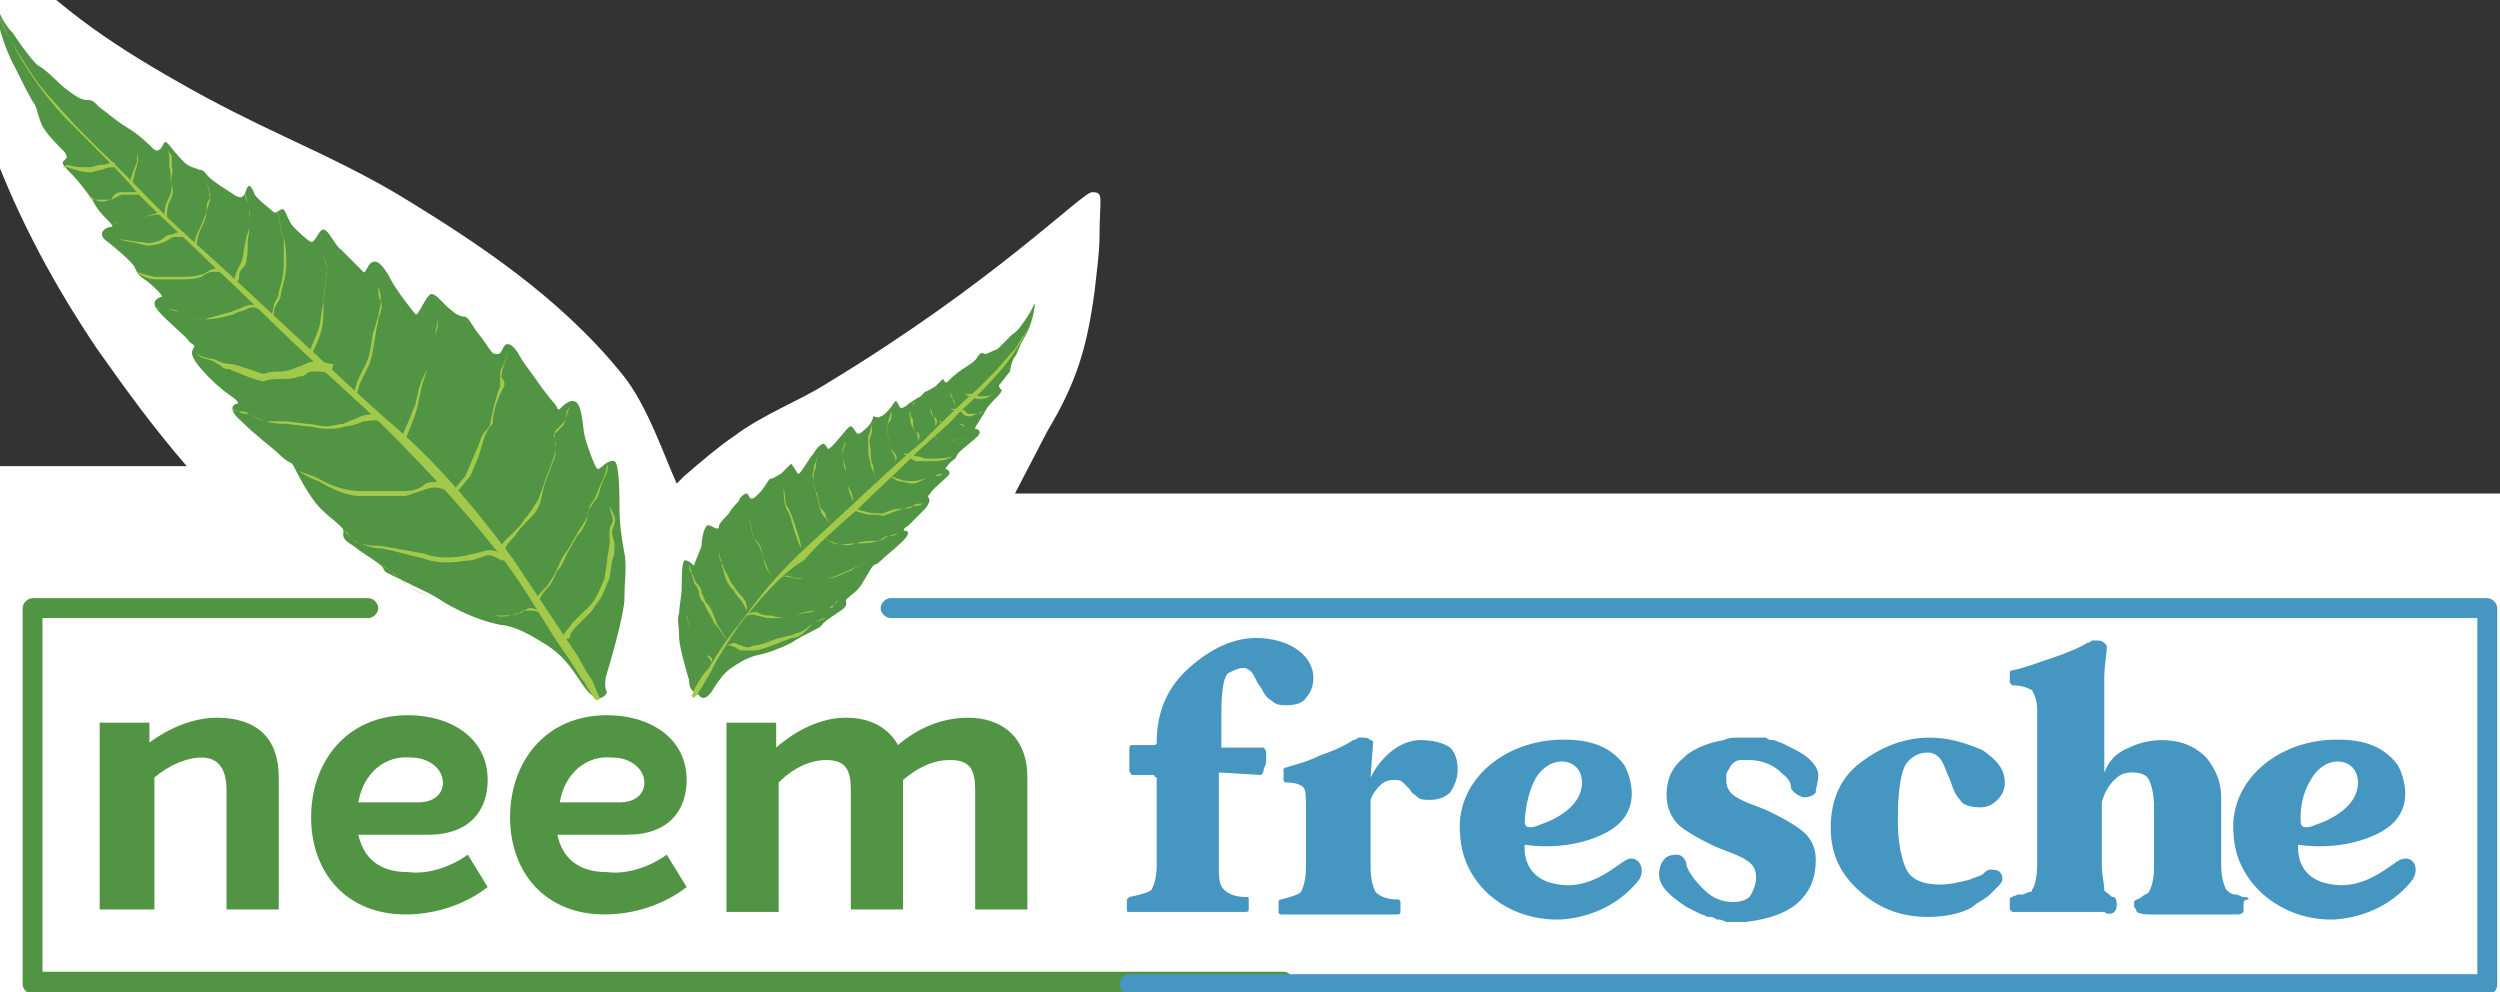 <svg width="126" height="50" viewBox="0 0 126 50" fill="none" xmlns="http://www.w3.org/2000/svg">
<rect x="0" y="0" width="126" height="50" fill="#333333" stroke="none"/>
<g clip-path="url(#clip0)">
<path d="M-4 55V23.494H9.412C7.783 21.611 6.404 19.728 4.9 17.594C-4 4.414 -2.37 -5 -2.37 -5L-0.616 -3.243C2.769 0.272 5.276 2.029 9.036 4.163C10.791 5.167 12.546 6.046 14.426 6.925C16.557 7.929 18.688 8.933 20.694 10.188C23.953 12.197 28.215 14.958 31.348 18.849C32.602 20.356 33.479 22.992 34.106 24.372L34.231 24.247C34.356 24.121 34.356 24.121 34.482 23.996C35.359 23.243 36.237 22.489 36.989 21.987C38.493 20.858 40.248 20.23 41.627 19.352C50.15 14.205 54.538 9.686 55.039 9.686C55.666 9.686 55.415 9.937 55.415 11.946C55.415 12.699 55.29 13.577 55.164 14.707C54.788 17.469 54.287 19.226 52.783 21.736C52.657 21.987 51.279 24.623 51.153 24.875H131.125V54.874H-4V55Z" fill="white"/>
<path d="M14.05 39.184V45.837H11.417V39.812C11.417 38.807 11.041 38.18 10.164 38.18C9.412 38.18 8.534 38.556 7.782 39.184V45.837H5.024V36.423H7.531V37.427C8.534 36.674 9.788 36.172 10.916 36.172C12.921 36.172 14.05 37.176 14.05 39.184Z" fill="#519544"/>
<path d="M23.577 43.075L24.579 44.707C23.451 45.586 21.947 46.088 20.443 46.088C17.435 46.088 15.68 43.954 15.68 41.193C15.68 38.431 17.435 36.046 20.568 36.046C22.699 36.046 24.579 37.176 24.579 39.31C24.579 40.816 23.702 42.071 21.571 42.071H18.061C18.312 43.201 19.064 43.954 20.568 43.954C21.571 44.08 22.699 43.703 23.577 43.075ZM18.061 40.439H21.07C21.822 40.439 22.323 40.063 22.323 39.435C22.323 38.807 21.696 38.18 20.694 38.18C19.44 38.054 18.312 38.933 18.061 40.439Z" fill="#519544"/>
<path d="M33.604 43.075L34.607 44.707C33.479 45.586 31.974 46.088 30.47 46.088C27.462 46.088 25.707 43.954 25.707 41.193C25.707 38.431 27.462 36.046 30.596 36.046C32.727 36.046 34.607 37.176 34.607 39.31C34.607 40.816 33.729 42.071 31.598 42.071H28.089C28.339 43.201 29.091 43.954 30.596 43.954C31.598 44.08 32.727 43.703 33.604 43.075ZM28.214 40.439H31.222C31.974 40.439 32.476 40.063 32.476 39.435C32.476 38.807 31.849 38.18 30.846 38.18C29.593 38.054 28.465 38.933 28.214 40.439Z" fill="#519544"/>
<path d="M51.78 39.184V45.837H49.148V39.812C49.148 38.807 48.897 38.305 47.895 38.305C47.017 38.305 46.265 38.682 45.513 39.31V45.837H42.881V39.812C42.881 38.807 42.63 38.305 41.627 38.305C40.875 38.305 39.998 38.682 39.246 39.435V45.962H36.613V36.423H39.12V37.678C40.123 36.799 41.377 36.172 42.63 36.172C43.883 36.172 44.761 36.674 45.262 37.552C46.265 36.674 47.519 36.172 48.772 36.172C50.527 36.172 51.78 37.176 51.78 39.184Z" fill="#519544"/>
<path d="M65.443 32.782C64.942 32.406 64.189 32.155 63.312 32.155C62.184 32.155 61.056 32.657 59.928 33.661C58.8 34.665 58.298 35.92 58.298 37.427C58.298 37.427 58.298 37.552 58.173 37.552H57.045C56.919 37.552 56.919 37.678 56.919 37.803C56.919 37.929 56.919 38.054 56.919 38.305V38.431C56.919 38.431 56.919 38.556 56.919 38.682C56.919 38.682 56.919 38.682 56.919 38.807C56.919 38.933 57.045 39.059 57.045 39.059H58.173C58.173 39.184 58.298 39.184 58.298 39.184V43.577C58.298 44.205 58.173 44.582 58.047 44.833C57.922 44.958 57.546 45.084 56.919 45.209L56.794 45.335C56.794 45.46 56.794 45.46 56.794 45.586C56.794 45.711 56.794 45.711 56.794 45.837C56.794 45.962 56.794 45.962 56.919 45.962C57.295 45.962 57.797 45.962 58.298 45.962C58.8 45.962 59.301 45.962 59.802 45.962C60.304 45.962 60.805 45.962 61.306 45.962C61.933 45.962 62.435 45.962 62.811 45.962C62.811 45.962 62.936 45.962 62.936 45.837C62.936 45.711 62.936 45.711 62.936 45.586C62.936 45.586 62.936 45.46 62.936 45.335C62.936 45.209 62.936 45.209 62.811 45.209C62.309 45.209 61.933 45.084 61.682 44.833C61.432 44.582 61.432 44.205 61.432 43.577V38.933L63.563 39.059C63.563 39.059 63.688 38.933 63.688 38.807C63.688 38.682 63.813 38.556 63.813 38.431C63.813 38.305 63.813 38.18 63.813 37.929C63.813 37.803 63.688 37.678 63.688 37.678H61.557V35.92C61.557 34.791 61.682 34.038 61.933 33.912C62.184 33.787 62.435 33.661 62.685 33.661C62.811 33.661 63.061 33.787 63.187 34.038C63.312 34.289 63.437 34.54 63.563 34.665C63.688 34.916 63.813 35.167 64.064 35.293C64.315 35.544 64.566 35.544 64.816 35.544C65.318 35.544 65.694 35.418 65.819 35.167C66.07 34.916 66.195 34.54 66.195 34.163C66.195 33.661 65.944 33.159 65.443 32.782Z" fill="#4596C1"/>
<path d="M73.466 38.808C73.466 39.184 73.34 39.561 73.089 39.937C72.839 40.188 72.463 40.314 72.087 40.314C71.836 40.314 71.585 40.314 71.46 40.188C71.335 40.063 71.084 39.937 71.084 39.812C70.959 39.686 70.833 39.561 70.708 39.435C70.582 39.31 70.457 39.31 70.206 39.31C69.956 39.31 69.705 39.435 69.58 39.561C69.454 39.686 69.204 39.937 69.078 40.314V43.703C69.078 44.331 69.204 44.707 69.329 44.958C69.58 45.209 69.956 45.335 70.457 45.335C70.457 45.335 70.582 45.335 70.582 45.46C70.582 45.586 70.582 45.586 70.582 45.711C70.582 45.711 70.582 45.837 70.582 45.962C70.582 46.088 70.457 46.088 70.457 46.088C70.081 46.088 69.58 46.088 68.953 46.088C68.326 46.088 67.825 46.088 67.449 46.088C67.073 46.088 66.571 46.088 65.945 46.088C65.443 46.088 64.942 46.088 64.566 46.088C64.566 46.088 64.44 46.088 64.44 45.962C64.44 45.837 64.44 45.711 64.44 45.711C64.44 45.586 64.44 45.586 64.44 45.46C64.44 45.335 64.566 45.335 64.566 45.335C65.067 45.209 65.443 45.084 65.569 44.958C65.694 44.707 65.819 44.331 65.819 43.703V40.69C65.819 40.188 65.819 39.812 65.694 39.686C65.569 39.561 65.318 39.435 64.817 39.435C64.817 39.435 64.691 39.435 64.691 39.31C64.691 39.184 64.691 39.184 64.691 39.059C64.691 38.933 64.691 38.933 64.691 38.808C64.691 38.682 64.817 38.682 64.817 38.682C65.192 38.556 65.819 38.431 66.571 38.054C67.323 37.803 67.825 37.552 68.201 37.301C68.201 37.301 68.326 37.301 68.452 37.176C68.577 37.176 68.577 37.176 68.702 37.176C68.828 37.176 68.953 37.176 69.078 37.301C69.204 37.301 69.204 37.427 69.204 37.427L69.078 39.184C69.329 38.682 69.705 38.18 70.206 37.803C70.708 37.427 71.209 37.301 71.585 37.301C72.212 37.301 72.713 37.427 73.089 37.678C73.34 37.929 73.466 38.306 73.466 38.808Z" fill="#4596C1"/>
<path d="M101.042 39.435C101.042 39.812 100.917 40.063 100.666 40.314C100.415 40.565 100.165 40.69 99.788 40.69C99.287 40.69 98.911 40.565 98.786 40.314C98.535 40.063 98.41 39.686 98.284 39.31C98.159 39.059 98.034 38.682 97.908 38.431C97.783 38.18 97.532 37.929 97.156 37.929C96.655 37.929 96.279 38.18 96.028 38.556C95.777 39.059 95.652 39.937 95.652 41.318C95.652 42.322 95.777 43.075 96.028 43.703C96.279 44.331 96.906 44.582 97.783 44.582C98.284 44.582 98.786 44.456 99.287 44.331C99.538 44.205 99.663 44.205 99.914 44.08C100.039 43.954 100.165 43.828 100.29 43.828C100.415 43.828 100.666 43.828 100.791 43.954C100.917 44.08 100.917 44.205 100.917 44.331C100.917 44.456 100.791 44.582 100.666 44.707C100.541 44.833 100.415 44.958 100.29 45.084C100.039 45.335 99.663 45.46 99.412 45.711C98.786 46.088 97.908 46.213 97.156 46.213C95.903 46.213 94.775 45.837 93.772 44.958C92.769 44.08 92.268 43.075 92.268 41.695C92.268 40.314 92.769 39.184 93.772 38.431C94.775 37.678 95.903 37.176 97.281 37.176C98.159 37.176 99.036 37.427 99.914 37.803C100.666 38.306 101.042 38.808 101.042 39.435Z" fill="#4596C1"/>
<path d="M113.076 45.586C113.076 45.711 113.076 45.711 113.076 45.837V45.962C112.95 46.088 112.825 46.088 112.825 46.088C112.7 46.088 112.574 46.088 112.449 46.088C112.198 46.088 111.948 46.088 111.697 46.088C111.195 46.088 110.694 46.088 110.318 46.088C109.942 46.088 109.441 46.088 109.065 46.088C108.814 46.088 108.563 46.088 108.312 46.088C108.187 46.088 107.936 46.088 107.686 45.962C107.686 45.837 107.56 45.711 107.56 45.711C107.56 45.711 107.56 45.586 107.56 45.46C107.56 45.335 107.811 45.335 107.936 45.209C108.062 45.084 108.187 45.084 108.312 44.958C108.438 44.707 108.563 44.331 108.563 43.703V40.69C108.563 40.063 108.438 39.561 108.312 39.31C108.187 39.059 107.936 38.933 107.435 38.933C107.059 38.933 106.808 39.059 106.558 39.31C106.307 39.561 106.056 39.937 105.931 40.439V43.578C105.931 44.08 106.056 44.582 106.056 44.833C106.056 44.958 106.182 44.958 106.307 45.084C106.432 45.209 106.432 45.209 106.558 45.209C106.683 45.335 106.683 45.46 106.683 45.586C106.683 45.711 106.683 45.837 106.558 45.962C106.432 46.088 106.182 46.088 106.056 45.962C105.806 45.962 105.555 45.962 105.304 45.962C104.928 45.962 104.427 45.962 104.051 45.962C103.549 45.962 103.173 45.962 102.672 45.962C102.546 45.962 102.546 45.962 102.546 45.962C102.296 45.962 102.17 45.962 101.92 45.962C101.794 45.962 101.669 45.962 101.669 45.962C101.544 45.962 101.544 45.962 101.418 45.962L101.293 45.837C101.293 45.711 101.293 45.711 101.293 45.586C101.293 45.586 101.293 45.46 101.293 45.335C101.293 45.335 101.293 45.209 101.418 45.209C101.544 45.084 101.544 45.209 101.669 45.084C101.794 45.084 101.92 45.084 101.92 45.084C102.045 45.084 102.17 44.958 102.296 44.958C102.296 44.958 102.421 44.958 102.421 44.833C102.546 44.707 102.672 44.205 102.672 43.578V35.795C102.672 35.293 102.546 35.042 102.421 34.791C102.17 34.665 101.92 34.54 101.418 34.54L101.293 34.414C101.293 34.289 101.293 34.289 101.293 34.163C101.293 34.163 101.293 34.038 101.293 33.912C101.293 33.787 101.418 33.787 101.418 33.787C102.045 33.661 102.672 33.41 103.424 33.159C104.176 32.908 104.803 32.657 105.179 32.406C105.179 32.406 105.304 32.406 105.429 32.28C105.555 32.28 105.555 32.28 105.68 32.28C105.806 32.28 105.931 32.28 106.056 32.406L106.182 32.531C106.182 33.033 106.056 33.536 106.056 34.163C106.056 34.791 106.056 35.293 106.056 35.669V38.933C106.307 38.306 106.683 37.929 107.31 37.678C107.811 37.427 108.438 37.301 108.939 37.301C109.817 37.301 110.569 37.552 111.195 38.18C111.697 38.808 111.948 39.435 111.948 40.188V43.578C111.948 44.205 112.073 44.582 112.198 44.833C112.324 44.958 112.449 45.084 112.7 45.084C112.825 45.084 112.95 45.209 113.076 45.209C113.201 45.209 113.326 45.209 113.326 45.335C113.076 45.335 113.076 45.46 113.076 45.586Z" fill="#4596C1"/>
<path d="M120.972 43.326C120.471 43.577 119.217 44.833 117.588 44.582C115.582 44.331 115.833 42.573 115.833 42.573C115.833 42.573 117.838 42.95 119.719 42.071C122.226 40.941 120.847 38.556 120.847 38.556C120.095 37.552 118.967 37.176 117.212 37.301C114.454 37.552 112.323 39.561 112.574 42.071C112.699 44.582 115.081 46.464 117.713 46.339C119.343 46.213 120.721 45.46 121.599 44.331C121.975 43.703 121.599 43.075 120.972 43.326ZM116.46 39.31C117.212 37.929 118.841 38.18 118.841 39.435C118.841 40.816 117.086 41.444 116.71 41.569C116.46 41.695 115.958 41.82 115.958 41.444C115.958 41.444 115.833 40.314 116.46 39.31Z" fill="#4596C1"/>
<path d="M81.989 43.326C81.487 43.577 80.234 44.833 78.604 44.582C76.599 44.331 76.849 42.573 76.849 42.573C76.849 42.573 78.855 42.95 80.735 42.071C83.242 40.941 81.863 38.556 81.863 38.556C81.111 37.552 79.983 37.176 78.228 37.301C75.471 37.552 73.34 39.561 73.59 42.071C73.716 44.582 75.972 46.464 78.73 46.339C80.359 46.213 81.738 45.46 82.615 44.331C82.992 43.703 82.49 43.075 81.989 43.326ZM77.351 39.31C78.103 37.929 79.732 38.18 79.732 39.435C79.732 40.816 77.978 41.444 77.602 41.569C77.351 41.695 76.849 41.82 76.849 41.444C76.849 41.444 76.849 40.314 77.351 39.31Z" fill="#4596C1"/>
<path d="M91.641 39.059C91.641 38.682 91.264 38.18 90.512 37.803C90.512 37.803 90.262 37.678 89.76 37.427C89.635 37.427 89.51 37.301 89.384 37.301C89.259 37.301 89.133 37.301 89.008 37.176C88.883 37.176 88.757 37.176 88.507 37.176C88.256 37.176 88.005 37.176 87.755 37.176C87.755 37.176 87.755 37.176 87.629 37.176C87.379 37.176 87.128 37.176 86.877 37.301C86.125 37.427 85.498 37.678 84.997 38.054L84.872 38.18C84.245 38.682 83.994 39.31 83.994 40.063C83.994 40.69 84.245 41.318 84.746 41.695C85.248 42.071 85.749 42.322 86.251 42.573C86.752 42.824 87.253 42.95 87.755 43.201C88.256 43.452 88.507 43.703 88.507 44.205C88.507 44.582 88.381 44.833 88.256 45.084C88.131 45.335 87.755 45.46 87.379 45.46C86.877 45.46 86.376 45.335 85.874 44.833L85.749 44.707C85.248 44.205 84.997 43.703 84.997 43.578C84.997 43.452 84.872 43.075 84.496 43.075C83.994 43.075 83.869 43.326 83.869 43.326C83.743 43.452 83.618 43.703 83.618 44.08C83.618 44.707 84.245 45.209 84.997 45.711C84.997 45.711 85.248 45.837 85.749 46.088C85.874 46.088 86 46.213 86.125 46.213C86.251 46.213 86.376 46.213 86.501 46.339C86.626 46.339 86.752 46.339 87.003 46.465C87.253 46.465 87.504 46.465 87.755 46.465H87.88H88.005C89.008 46.339 89.886 46.088 90.512 45.586C91.264 44.958 91.515 44.205 91.515 43.326C91.515 42.699 91.264 42.197 90.763 41.82C90.262 41.444 89.76 41.193 89.259 40.941C88.757 40.69 88.256 40.565 87.755 40.314C87.253 40.063 87.003 39.812 87.003 39.31C87.003 39.184 87.003 39.184 87.003 39.059C87.003 38.933 87.128 38.808 87.253 38.556C87.379 38.431 87.504 38.306 87.755 38.306C87.88 38.306 88.005 38.306 88.131 38.306C88.632 38.306 89.133 38.431 89.635 38.808L89.76 38.933C90.262 39.31 90.262 39.561 90.262 39.686C90.262 39.812 90.512 40.063 90.888 40.188C91.39 40.188 91.515 39.937 91.515 39.937C91.515 39.686 91.641 39.435 91.641 39.059Z" fill="#4596C1"/>
<path d="M30.596 33.912C30.596 33.912 31.473 31.025 31.473 30.146C31.473 29.268 31.598 28.515 31.473 27.887C31.348 27.259 31.222 26.381 31.222 25.628C31.222 25 31.222 23.368 30.972 23.243C30.596 23.117 30.22 23.745 30.094 23.619C29.969 23.494 29.593 22.49 29.468 21.988C29.342 21.36 29.342 20.356 28.966 20.23C28.715 20.105 28.339 20.481 28.214 20.607C28.089 20.732 28.089 20.481 27.963 20.356C27.838 20.23 27.337 19.603 27.086 19.226C26.835 18.849 26.334 18.222 26.209 17.971C26.083 17.72 25.832 17.343 25.582 17.343C25.331 17.343 25.331 17.845 25.08 17.845C24.83 17.845 24.83 17.845 24.328 17.092C23.701 16.339 23.701 16.088 23.451 15.962C23.2 15.962 22.949 15.837 22.699 15.586C22.448 15.46 21.947 14.707 21.696 14.833C21.445 14.958 21.069 15.962 20.944 15.837C20.819 15.711 19.941 14.582 19.69 14.079C19.44 13.578 19.064 13.075 18.813 13.201C18.562 13.201 18.437 13.829 18.311 13.703C18.186 13.578 17.434 12.824 17.183 12.573C16.933 12.448 16.557 11.569 16.306 11.569C16.055 11.569 15.93 12.197 15.679 12.197C15.428 12.071 15.053 11.695 14.802 11.444C14.551 11.193 14.426 10.69 14.3 10.565C14.175 10.439 13.924 10.816 13.799 10.69C13.674 10.565 12.796 9.937 12.796 9.686C12.671 9.435 12.546 9.184 12.42 9.561C12.295 9.937 12.169 10.063 11.793 9.812C11.417 9.561 10.791 9.184 10.54 8.933C10.289 8.682 10.289 8.557 10.039 8.557C9.788 8.431 9.537 8.431 9.286 8.18C8.66 7.552 8.409 7.05 8.284 7.176C8.158 7.427 8.033 7.678 7.782 7.552C7.532 7.301 7.03 6.799 6.403 6.423C5.777 6.046 5.401 5.67 5.025 5.418C4.649 5.042 4.649 5.042 4.398 5.042C4.147 5.042 3.896 4.916 3.395 4.54C2.894 4.163 2.392 3.536 1.891 3.285C1.515 2.908 1.139 2.406 0.637 1.653C0.011 1.025 -0.115 0.272 -0.115 0.523C-0.24 0.774 0.136 2.28 0.763 3.41C1.39 4.665 1.515 4.916 1.766 5.293C1.891 5.544 2.016 6.297 2.267 6.548C2.392 6.799 3.019 7.427 3.27 7.678C3.395 7.929 3.395 7.929 3.27 8.054C3.144 8.18 3.019 8.18 3.52 8.682C4.022 9.184 4.273 9.561 4.649 10.063C4.899 10.565 5.15 10.816 5.401 11.067C5.651 11.318 5.777 11.444 5.526 11.444C5.401 11.444 4.899 11.695 5.275 12.071C5.777 12.448 6.654 13.201 6.779 13.452C6.905 13.703 6.905 13.829 7.281 14.079C7.657 14.331 8.284 14.958 8.158 14.958C8.158 14.958 7.532 15.084 7.908 15.586C8.284 16.088 9.412 16.967 9.537 17.218C9.663 17.343 9.788 17.343 9.788 17.469C9.788 17.594 9.412 17.72 10.039 18.473C10.665 19.226 11.292 19.728 11.668 19.979C12.044 20.23 12.044 20.356 11.919 20.356C11.793 20.356 11.417 20.607 12.169 21.234C12.922 21.988 13.799 22.615 14.175 22.992C14.551 23.368 14.676 23.243 14.802 23.494C14.927 23.745 15.428 24.749 15.93 25.377C16.431 26.004 17.309 26.506 17.309 26.757C17.309 27.008 17.183 27.134 17.81 27.511C18.437 28.013 19.189 28.389 19.314 28.64C19.44 28.891 19.314 28.766 20.317 29.268C21.32 29.77 21.696 29.895 22.448 30.398C23.326 30.9 24.454 31.402 25.456 31.527C26.209 31.653 26.961 32.155 27.587 32.531C28.339 33.033 28.715 33.536 29.217 34.289C29.468 34.665 30.094 35.669 30.596 34.916C30.47 34.665 30.47 34.289 30.596 33.912Z" fill="#519544"/>
<path d="M25.958 29.017C26.836 30.272 27.588 31.653 28.465 32.908C28.841 33.41 29.092 33.912 29.468 34.414C29.593 34.665 29.719 34.791 29.844 35.042C29.844 35.042 29.969 35.293 30.095 35.293C30.095 35.293 30.345 35.167 30.22 35.167C30.095 34.916 29.969 34.54 29.844 34.289C29.468 33.787 29.217 33.159 28.841 32.657C27.838 31.151 26.836 29.644 25.833 28.138C23.576 25.125 21.696 22.992 19.44 21.109C17.309 19.226 12.044 14.205 9.914 12.322C7.783 10.439 6.78 9.184 5.025 7.552C4.524 7.05 4.148 6.674 3.772 6.297C2.769 5.167 2.142 4.54 1.641 3.787C1.014 2.782 0.136 1.527 -0.114 0.649C-0.114 0.649 1.014 3.536 3.27 5.921C5.652 8.305 6.279 8.933 6.78 9.561C7.281 10.188 9.412 12.071 10.666 13.326C12.044 14.582 14.426 16.967 15.805 18.222C17.184 19.477 19.44 21.485 20.568 22.741C21.947 24.121 24.579 27.008 25.958 29.017Z" fill="#A3C94B"/>
<path d="M20.192 22.113C20.443 21.611 20.694 20.983 20.945 20.356C21.07 19.728 21.195 19.101 21.571 18.598C21.697 18.347 21.822 17.971 21.822 17.72L21.947 16.841C21.947 16.59 22.073 16.213 22.073 15.962C21.947 15.711 21.947 15.335 21.822 15.084C21.947 15.335 21.947 15.711 22.073 15.962C22.073 16.213 22.073 16.59 21.947 16.841L21.822 17.72C21.822 17.971 21.697 18.347 21.571 18.598C21.32 19.101 21.195 19.728 21.07 20.356C20.945 20.983 20.694 21.485 20.443 22.113H20.192Z" fill="#A3C94B"/>
<path d="M22.824 24.749L23.451 23.996C23.576 23.745 23.702 23.368 23.827 23.117L24.203 22.238C24.203 22.113 24.328 21.862 24.454 21.736C24.579 21.611 24.704 21.485 24.704 21.36C24.83 20.732 24.955 20.105 25.206 19.477C25.206 19.351 25.206 19.1 25.206 18.975C25.206 18.849 25.206 18.598 25.331 18.473C25.456 18.222 25.582 17.845 25.582 17.594C25.582 17.971 25.456 18.222 25.331 18.598C25.331 18.724 25.206 18.975 25.331 19.1C25.456 19.226 25.456 19.477 25.331 19.602C25.081 20.105 24.83 20.732 24.83 21.36C24.328 21.862 24.328 22.489 24.078 23.117C23.952 23.368 23.827 23.745 23.702 23.996L23.075 24.749H22.824Z" fill="#A3C94B"/>
<path d="M25.206 27.762C25.206 27.385 25.582 27.134 25.833 26.883C26.084 26.632 26.334 26.381 26.459 26.13C26.71 25.879 26.836 25.628 27.086 25.251C27.212 25 27.337 24.623 27.462 24.247C27.588 23.87 27.713 23.619 27.838 23.243C27.964 22.866 28.089 22.615 27.964 22.238C27.964 22.113 27.964 22.113 27.964 21.988V21.862V21.736C28.089 21.611 28.214 21.485 28.34 21.36C28.59 21.109 28.59 20.732 28.716 20.481C28.465 20.732 28.59 21.234 28.34 21.485C28.214 21.611 28.089 21.736 27.964 21.862C27.838 21.988 27.964 21.988 27.964 22.113C27.964 22.238 27.964 22.238 27.964 22.364C28.089 22.741 27.964 23.117 27.838 23.368C27.713 23.745 27.588 23.996 27.462 24.372C27.337 24.749 27.337 25 27.212 25.377C27.086 25.753 26.836 26.004 26.585 26.255C26.334 26.506 26.084 26.757 25.958 27.008C25.707 27.259 25.457 27.511 25.457 27.762H25.206Z" fill="#A3C94B"/>
<path d="M26.961 30.272C27.086 30.021 27.337 29.77 27.588 29.519C27.713 29.268 27.964 29.017 28.089 28.64C28.214 28.389 28.34 28.012 28.59 27.762L29.092 26.883C29.217 26.632 29.468 26.381 29.593 26.004C29.593 25.879 29.719 25.628 29.719 25.502L29.969 25.125C30.095 24.874 30.22 24.498 30.345 24.247C30.471 23.996 30.596 23.619 30.596 23.368C30.721 23.745 30.471 23.996 30.345 24.372C30.22 24.623 30.22 25 29.969 25.251L29.719 25.628C29.593 25.753 29.593 25.879 29.593 26.13C29.468 26.506 29.343 26.757 29.092 27.008L28.59 27.887C28.465 28.138 28.34 28.515 28.089 28.766C27.964 29.017 27.838 29.393 27.588 29.644C27.337 29.895 27.212 30.146 27.086 30.398L26.961 30.272Z" fill="#A3C94B"/>
<path d="M28.34 32.28C28.34 31.904 28.716 31.653 28.841 31.402L29.468 30.774C29.969 30.398 30.22 29.77 30.471 29.142L30.596 28.264C30.596 28.013 30.721 27.636 30.721 27.385V26.883C30.721 26.757 30.721 26.506 30.847 26.381C30.972 26.13 30.721 25.753 30.721 25.502V25.251V25.502C30.847 25.753 31.098 26.13 30.972 26.381C30.972 26.506 30.847 26.632 30.847 26.883L30.972 27.385C30.972 27.762 30.972 28.013 30.847 28.264L30.721 29.142C30.596 29.393 30.471 29.77 30.345 30.021C30.22 30.272 29.969 30.523 29.844 30.774L29.217 31.402C28.967 31.653 28.716 31.904 28.716 32.155L28.34 32.28Z" fill="#A3C94B"/>
<path d="M17.811 19.854C17.936 19.602 17.936 19.351 18.061 19.1C18.187 18.849 18.312 18.598 18.437 18.347C18.688 17.845 18.688 17.343 18.813 16.715C18.939 16.464 18.939 16.213 19.064 15.962C19.064 15.711 19.189 15.46 19.189 15.209C19.064 14.958 19.064 14.707 19.064 14.456L18.813 13.703L19.064 14.456C19.189 14.707 19.189 14.958 19.189 15.209C19.315 15.46 19.189 15.711 19.064 16.088C19.064 16.339 18.939 16.59 18.939 16.841C18.813 17.343 18.813 17.971 18.563 18.473C18.437 18.724 18.312 18.975 18.187 19.226C18.061 19.477 18.061 19.728 17.936 19.979L17.811 19.854Z" fill="#A3C94B"/>
<path d="M15.555 17.845C15.68 17.469 15.931 16.966 16.056 16.59C16.181 16.213 16.181 15.711 16.307 15.209C16.307 14.707 16.432 14.331 16.432 13.828C16.558 13.326 16.307 12.95 16.181 12.573V11.82V12.573C16.307 12.95 16.558 13.452 16.432 13.954C16.432 14.456 16.307 14.833 16.307 15.335C16.307 15.837 16.307 16.213 16.181 16.715C16.056 17.218 15.805 17.594 15.68 17.971L15.555 17.845Z" fill="#A3C94B"/>
<path d="M13.674 16.088C13.674 15.837 13.799 15.586 13.799 15.335C13.925 15.084 14.05 14.958 14.05 14.707C14.175 14.331 14.301 13.828 14.301 13.326C14.301 12.824 14.301 12.448 14.301 11.946C14.05 11.569 14.175 11.067 13.925 10.565C14.175 10.941 14.05 11.444 14.301 11.946C14.426 12.448 14.426 12.824 14.426 13.326C14.426 13.828 14.301 14.205 14.175 14.707C14.175 14.958 14.05 15.209 13.925 15.335C13.799 15.586 13.799 15.711 13.799 15.962H13.674V16.088Z" fill="#A3C94B"/>
<path d="M11.794 14.331C11.794 13.829 12.045 13.452 12.17 13.201C12.295 12.824 12.295 12.448 12.421 11.946C12.546 11.569 12.671 11.193 12.546 10.69C12.546 10.439 12.546 10.314 12.421 10.063C12.295 9.812 12.421 9.686 12.421 9.435C12.295 9.812 12.546 10.188 12.546 10.565C12.671 10.941 12.546 11.444 12.546 11.82C12.421 12.197 12.546 12.573 12.421 13.075C12.421 13.326 12.295 13.452 12.17 13.577C12.045 13.703 12.045 13.954 12.045 14.079L11.794 14.331Z" fill="#A3C94B"/>
<path d="M9.788 12.448C9.788 12.071 9.913 11.82 10.039 11.569C10.164 11.318 10.29 10.941 10.415 10.69C10.415 10.565 10.54 10.314 10.54 10.188C10.665 10.063 10.54 9.937 10.54 9.686L10.415 9.184C10.415 9.059 10.29 8.808 10.415 8.682C10.29 8.808 10.415 8.933 10.415 9.184L10.54 9.561C10.54 9.686 10.665 9.937 10.54 10.063C10.415 10.188 10.415 10.314 10.415 10.565C10.415 10.941 10.29 11.193 10.164 11.444C10.039 11.695 9.913 12.071 9.913 12.322L9.788 12.448Z" fill="#A3C94B"/>
<path d="M8.284 11.067C8.284 10.816 8.284 10.439 8.41 10.188C8.535 9.937 8.66 9.686 8.66 9.31C8.535 8.933 8.786 8.682 8.66 8.431C8.66 8.305 8.66 8.054 8.66 7.929C8.66 7.803 8.535 7.678 8.41 7.552C8.41 7.552 8.535 7.678 8.535 7.929C8.535 8.054 8.535 8.18 8.535 8.431C8.66 8.682 8.535 9.059 8.66 9.31C8.786 9.686 8.66 9.937 8.535 10.188C8.41 10.439 8.41 10.816 8.41 11.067H8.284Z" fill="#A3C94B"/>
<path d="M6.529 9.184C6.655 8.808 6.78 8.431 6.905 8.18C6.905 8.054 6.905 7.803 6.905 7.678V7.176V7.678C6.905 7.803 7.031 8.054 6.905 8.305C6.905 8.431 6.78 8.682 6.78 8.808L6.655 9.31L6.529 9.184Z" fill="#A3C94B"/>
<path d="M25.332 28.264C25.081 28.138 24.705 27.887 24.454 28.013C24.078 28.138 23.828 28.264 23.452 28.264C22.7 28.389 21.948 28.389 21.321 28.138C20.694 28.013 19.942 27.762 19.19 27.636C18.814 27.636 18.438 27.511 18.187 27.385C18.062 27.385 17.811 27.259 17.686 27.134C17.56 27.008 17.435 26.757 17.31 26.757C17.56 26.757 17.56 27.008 17.686 27.134C17.811 27.259 17.936 27.385 18.187 27.385C18.563 27.511 18.814 27.511 19.19 27.511C19.942 27.636 20.569 27.762 21.321 27.887C21.948 28.138 22.7 28.138 23.452 28.013C23.828 27.887 24.078 27.887 24.454 27.762C24.831 27.636 25.206 27.887 25.583 28.013L25.332 28.264Z" fill="#A3C94B"/>
<path d="M22.574 24.749C22.323 24.623 21.947 24.498 21.571 24.623C21.195 24.749 20.819 24.875 20.443 25C20.067 25 19.691 25 19.315 25C18.939 25 18.563 25 18.187 25C17.435 25 16.683 24.623 16.056 24.247C15.68 24.121 15.429 23.996 15.053 23.745C14.677 23.619 14.301 23.494 14.176 23.117C14.301 23.494 14.677 23.619 15.053 23.745C15.429 23.87 15.805 23.996 16.056 24.121C16.683 24.498 17.435 24.749 18.187 24.749C18.563 24.749 18.939 24.749 19.315 24.749C19.691 24.749 20.067 24.749 20.443 24.749C20.819 24.749 21.195 24.623 21.446 24.372C21.822 24.247 22.198 24.247 22.574 24.498V24.749Z" fill="#A3C94B"/>
<path d="M19.189 21.234C18.939 21.109 18.562 21.234 18.312 21.234C18.061 21.36 17.685 21.485 17.434 21.485C17.058 21.611 16.808 21.611 16.431 21.611C16.055 21.611 15.805 21.485 15.429 21.485L14.426 21.36C14.05 21.36 13.799 21.36 13.423 21.234C13.047 21.234 12.796 20.983 12.546 20.858C12.42 20.858 12.17 20.858 12.044 20.732C11.919 20.732 11.794 20.607 11.543 20.607C11.668 20.607 11.794 20.732 12.044 20.732C12.17 20.732 12.42 20.732 12.546 20.858C12.796 20.983 13.172 21.234 13.423 21.234C13.799 21.234 14.05 21.234 14.426 21.234L15.429 21.36C15.805 21.36 16.055 21.485 16.431 21.485C16.808 21.485 17.058 21.36 17.309 21.36C17.56 21.234 17.936 21.109 18.186 20.983C18.562 20.858 18.813 20.858 19.189 20.983V21.234Z" fill="#A3C94B"/>
<path d="M16.682 18.849C16.431 18.724 16.055 18.724 15.805 18.724C15.679 18.724 15.554 18.724 15.428 18.849C15.303 18.975 15.178 18.975 15.052 18.975C14.802 19.1 14.426 19.1 14.175 19.1C13.924 19.1 13.548 19.1 13.297 19.226C12.671 19.1 12.169 18.849 11.543 18.598C11.417 18.598 11.292 18.598 11.167 18.473C11.041 18.347 10.916 18.347 10.79 18.222C10.54 18.096 10.164 18.096 9.913 17.845C10.164 17.971 10.54 18.096 10.79 18.096C11.041 18.222 11.292 18.347 11.668 18.347C12.295 18.473 12.796 18.724 13.297 18.849C13.548 18.724 13.924 18.724 14.175 18.724C14.426 18.724 14.802 18.598 15.052 18.473C15.178 18.473 15.303 18.347 15.428 18.347C15.554 18.222 15.805 18.222 15.93 18.222C16.306 18.222 16.556 18.347 16.807 18.347L16.682 18.849Z" fill="#A3C94B"/>
<path d="M13.048 15.586C12.797 15.46 12.672 15.46 12.421 15.586C12.17 15.711 11.92 15.711 11.794 15.837C11.293 15.962 10.917 16.088 10.415 16.088C10.165 16.088 9.914 16.088 9.663 15.962L9.037 15.711C8.786 15.586 8.661 15.586 8.41 15.586C8.159 15.586 7.909 15.586 7.783 15.46C8.034 15.586 8.285 15.586 8.41 15.586C8.661 15.586 8.911 15.711 9.037 15.711L9.663 15.962C9.914 16.088 10.04 16.088 10.29 16.088C10.792 15.962 11.168 15.837 11.669 15.711C11.92 15.586 12.045 15.586 12.296 15.46C12.546 15.335 12.797 15.335 13.048 15.46V15.586Z" fill="#A3C94B"/>
<path d="M11.167 13.703C11.042 13.703 10.791 13.703 10.666 13.703C10.54 13.703 10.29 13.829 10.164 13.954C9.788 14.079 9.412 14.079 9.036 14.079C8.66 14.079 8.284 14.079 7.908 14.079C7.532 14.079 7.156 13.954 6.905 13.703C7.281 13.829 7.657 13.954 7.908 13.954C8.284 13.954 8.66 13.954 9.036 13.954C9.412 13.954 9.788 13.954 10.164 13.829C10.29 13.829 10.415 13.703 10.666 13.577C10.791 13.577 11.042 13.452 11.167 13.452V13.703Z" fill="#A3C94B"/>
<path d="M9.287 11.946C9.161 11.946 8.911 11.946 8.785 11.946C8.66 11.946 8.535 12.071 8.284 12.197C7.908 12.322 7.532 12.448 7.156 12.322C6.78 12.197 6.404 12.197 6.028 12.071C5.652 11.946 5.275 11.946 4.899 11.82C5.275 11.946 5.652 11.946 6.028 12.071C6.404 12.071 6.78 12.197 7.156 12.197C7.532 12.322 7.908 12.197 8.158 12.071C8.284 11.946 8.409 11.82 8.66 11.82C8.911 11.695 9.036 11.695 9.287 11.695V11.946Z" fill="#A3C94B"/>
<path d="M5.777 8.431C5.526 8.431 5.401 8.431 5.15 8.556C4.899 8.556 4.774 8.682 4.523 8.682C4.147 8.682 3.771 8.556 3.395 8.431H3.145L3.395 8.305C3.771 8.431 4.147 8.431 4.523 8.431C4.649 8.431 4.899 8.305 5.15 8.305C5.401 8.305 5.526 8.18 5.777 8.18V8.431Z" fill="#A3C94B"/>
<path d="M8.033 10.816C7.657 10.816 7.281 10.941 6.905 11.067C6.654 11.193 6.529 11.193 6.278 11.193C6.027 11.193 5.902 11.193 5.651 11.318C5.777 11.193 6.027 11.193 6.278 11.193C6.529 11.193 6.654 11.193 6.905 11.067C7.281 10.941 7.657 10.816 8.033 10.69V10.816Z" fill="#A3C94B"/>
<path d="M7.031 9.812C6.78 9.812 6.529 9.812 6.279 9.812C6.153 9.812 6.028 9.812 5.903 9.937C5.777 9.937 5.777 10.063 5.527 10.063C5.276 10.063 5.025 10.063 4.775 10.063C4.649 10.063 4.524 9.937 4.399 9.937C4.273 9.937 4.148 9.812 4.022 9.812C4.148 9.812 4.273 9.937 4.399 9.937C4.524 9.937 4.649 9.937 4.775 10.063C5.025 10.188 5.276 10.188 5.527 10.063C5.652 10.063 5.652 9.937 5.777 9.812C5.903 9.686 6.028 9.686 6.153 9.686C6.404 9.686 6.655 9.686 6.905 9.686L7.031 9.812Z" fill="#A3C94B"/>
<path d="M27.211 30.899C27.086 30.774 26.835 30.774 26.71 30.774C26.584 30.774 26.584 30.774 26.459 30.774C26.334 30.774 26.334 30.899 26.208 30.899C25.832 31.025 25.456 31.025 24.955 31.025C24.579 30.899 24.203 30.899 23.827 30.774L22.699 30.397C22.323 30.272 21.947 30.146 21.57 30.021C21.195 29.895 20.818 29.77 20.568 29.519C20.192 29.268 20.066 29.017 19.69 28.766C19.314 28.515 19.064 28.389 18.688 28.264C19.064 28.389 19.44 28.64 19.69 28.766C19.941 29.017 20.317 29.268 20.568 29.519C20.818 29.77 21.32 29.895 21.57 30.021C21.947 30.146 22.323 30.272 22.699 30.397L23.827 30.774C24.203 30.899 24.579 30.899 24.955 31.025C25.331 31.151 25.707 31.025 26.083 30.899C26.208 30.899 26.208 30.899 26.334 30.774C26.459 30.774 26.584 30.648 26.71 30.648C26.96 30.648 27.086 30.774 27.337 30.774L27.211 30.899Z" fill="#A3C94B"/>
<path d="M34.733 34.289C34.733 34.289 34.231 32.657 34.231 32.155C34.231 31.653 34.106 31.151 34.231 30.899C34.231 30.523 34.357 30.021 34.357 29.644C34.357 29.268 34.357 28.389 34.482 28.264C34.608 28.138 34.984 28.515 34.984 28.515C34.984 28.389 35.234 27.887 35.36 27.51C35.36 27.134 35.485 26.632 35.61 26.506C35.736 26.381 35.986 26.632 36.112 26.632C36.237 26.632 36.237 26.632 36.237 26.506C36.237 26.381 36.613 26.004 36.739 25.879C36.864 25.628 37.114 25.377 37.24 25.251C37.24 25.125 37.49 24.874 37.616 24.874C37.741 24.874 37.741 25.125 37.867 25.125C37.992 25.125 37.992 25.125 38.368 24.749C38.744 24.247 38.744 24.121 38.869 24.121C38.995 24.121 39.12 23.996 39.371 23.87C39.496 23.745 39.872 23.368 39.872 23.368C39.998 23.494 40.248 23.996 40.248 23.87C40.374 23.87 40.75 23.117 41 22.866C41.126 22.615 41.376 22.364 41.502 22.364C41.627 22.364 41.752 22.741 41.752 22.615C41.878 22.615 42.254 22.113 42.379 21.987C42.505 21.862 42.755 21.485 42.88 21.485C43.006 21.485 43.131 21.862 43.257 21.862C43.382 21.862 43.633 21.611 43.758 21.485C43.883 21.36 44.009 21.109 44.009 20.983C44.134 20.983 44.259 21.109 44.385 20.983C44.51 20.983 44.886 20.607 45.011 20.356C45.137 20.23 45.137 20.105 45.262 20.356C45.388 20.607 45.388 20.607 45.638 20.481C45.764 20.356 46.14 20.105 46.39 19.979C46.516 19.854 46.516 19.854 46.641 19.728C46.766 19.728 46.892 19.602 47.142 19.477C47.268 19.351 47.518 19.1 47.518 19.1C47.644 19.226 47.644 19.351 47.769 19.226C47.894 19.1 48.145 18.849 48.521 18.598C48.897 18.347 49.148 18.222 49.273 17.971C49.399 17.845 49.399 17.72 49.649 17.845C49.775 17.845 49.9 17.72 50.276 17.594C50.527 17.343 50.778 17.092 51.028 16.841C51.279 16.715 51.529 16.339 51.78 15.962C52.031 15.586 52.156 15.209 52.156 15.335C52.156 15.46 52.031 16.339 51.655 16.966C51.279 17.594 51.279 17.845 51.154 17.971C51.028 18.096 50.903 18.598 50.903 18.724C50.778 18.849 50.527 19.226 50.401 19.351C50.276 19.477 50.401 19.477 50.401 19.602C50.527 19.602 50.527 19.728 50.276 19.979C50.025 20.23 49.775 20.481 49.649 20.732C49.524 20.983 49.399 21.109 49.273 21.36C49.148 21.485 49.148 21.611 49.148 21.611C49.273 21.611 49.524 21.736 49.273 21.987C49.023 22.238 48.521 22.615 48.396 22.741C48.27 22.866 48.27 22.866 48.145 23.117C47.894 23.243 47.644 23.619 47.644 23.619C47.644 23.619 48.02 23.745 47.769 23.996C47.518 24.247 46.892 24.749 46.892 24.874C46.766 25 46.766 25 46.766 25C46.766 25.125 47.017 25.125 46.641 25.628C46.265 26.004 45.889 26.381 45.764 26.506C45.513 26.632 45.513 26.757 45.638 26.757C45.764 26.757 45.889 26.883 45.513 27.259C45.137 27.636 44.635 28.012 44.385 28.264C44.134 28.515 44.134 28.389 44.009 28.515C43.883 28.64 43.633 29.142 43.382 29.519C43.131 29.895 42.63 30.146 42.63 30.272C42.63 30.397 42.755 30.523 42.379 30.774C42.003 31.025 41.627 31.276 41.502 31.402C41.376 31.527 41.502 31.527 41 31.778C40.499 32.029 40.248 32.155 39.872 32.406C39.371 32.657 38.744 32.908 38.117 33.033C37.616 33.159 37.24 33.41 36.864 33.661C36.488 33.912 36.237 34.289 35.986 34.665C35.861 34.916 35.485 35.418 35.234 35.042C34.733 34.791 34.733 34.54 34.733 34.289Z" fill="#519544"/>
<path d="M37.24 31.527C36.739 32.28 36.237 33.033 35.861 33.787C35.736 34.038 35.485 34.414 35.36 34.665C35.234 34.791 35.234 34.916 35.109 35.042L34.984 35.167C34.984 35.167 34.858 35.167 34.858 35.042C34.984 34.916 34.984 34.665 35.109 34.54C35.234 34.289 35.485 33.912 35.736 33.661C36.237 32.782 36.864 31.904 37.491 31.151C38.744 29.393 39.872 28.264 41.126 27.134C42.379 26.004 45.262 23.243 46.516 22.238C47.644 21.109 48.271 20.481 49.273 19.602C49.524 19.351 49.775 19.1 50.026 18.849C50.527 18.347 50.778 17.971 51.154 17.594C51.53 16.966 52.031 16.339 52.156 15.837C52.156 15.837 51.53 17.469 50.276 18.849C49.023 20.23 48.647 20.481 48.271 20.858C48.02 21.234 46.767 22.238 46.014 22.992C45.262 23.745 43.883 25 43.131 25.753C42.379 26.381 41.126 27.51 40.499 28.264C39.496 28.766 38.117 30.398 37.24 31.527Z" fill="#A3C94B"/>
<path d="M40.373 27.636C40.248 27.385 40.123 27.008 39.998 26.632C39.872 26.255 39.872 26.004 39.621 25.628C39.496 25.251 39.496 25 39.496 24.623C39.496 24.498 39.496 24.247 39.496 24.121C39.496 23.996 39.621 23.745 39.621 23.619C39.621 23.745 39.496 23.996 39.496 24.121C39.496 24.247 39.496 24.498 39.496 24.623C39.621 25 39.496 25.377 39.747 25.628C39.872 25.879 39.998 26.255 40.123 26.632C40.248 27.008 40.373 27.385 40.373 27.636Z" fill="#A3C94B"/>
<path d="M38.994 29.142C38.743 28.891 38.493 28.515 38.493 28.138C38.367 27.762 38.367 27.385 37.991 27.134C37.866 26.757 37.866 26.381 37.741 26.13C37.741 26.004 37.741 25.879 37.741 25.879C37.741 25.753 37.741 25.753 37.741 25.628C37.741 25.502 37.615 25.251 37.615 25.125C37.615 25.251 37.741 25.502 37.741 25.628C37.741 25.753 37.741 25.753 37.741 25.879C37.741 26.004 37.741 26.004 37.741 26.13C37.866 26.506 37.866 26.883 37.991 27.134C38.242 27.385 38.367 27.762 38.493 28.138C38.618 28.515 38.743 28.891 38.994 29.142Z" fill="#A3C94B"/>
<path d="M37.616 30.774C37.616 30.648 37.49 30.523 37.365 30.272C37.239 30.146 37.114 30.021 36.989 29.77C36.864 29.644 36.738 29.519 36.613 29.268L36.487 28.891C36.487 28.766 36.362 28.515 36.362 28.389C36.362 28.264 36.237 28.013 36.237 27.762V27.636V27.511C36.111 27.385 36.111 27.385 35.986 27.259C35.861 27.134 35.861 26.883 35.735 26.757C35.861 26.883 35.861 27.134 35.986 27.259C36.111 27.385 36.111 27.385 36.237 27.511V27.636V27.762C36.237 28.013 36.237 28.138 36.362 28.389C36.487 28.515 36.487 28.766 36.613 28.891L36.864 29.393C36.989 29.519 37.114 29.77 37.239 29.895C37.365 30.021 37.49 30.146 37.616 30.398C37.49 30.398 37.741 30.523 37.616 30.774Z" fill="#A3C94B"/>
<path d="M36.613 32.28C36.487 32.029 36.237 31.653 35.986 31.402C35.861 31.025 35.61 30.774 35.484 30.398C35.359 30.272 35.234 30.146 35.234 29.895C35.234 29.77 35.108 29.519 34.983 29.393C34.983 29.268 34.858 29.017 34.858 28.891C34.858 28.766 34.732 28.515 34.732 28.389C34.732 28.64 34.732 28.766 34.858 28.891C34.983 29.017 34.983 29.268 35.108 29.393C35.234 29.519 35.359 29.644 35.359 29.895C35.484 30.021 35.484 30.272 35.61 30.398C35.861 30.649 35.986 31.025 36.111 31.402C36.237 31.653 36.487 31.904 36.613 32.28Z" fill="#A3C94B"/>
<path d="M35.861 33.41C35.861 33.285 35.736 33.159 35.61 33.033L35.234 32.657C34.983 32.406 34.858 32.029 34.733 31.778C34.733 31.402 34.607 31.025 34.607 30.774C34.607 30.648 34.607 30.397 34.607 30.272C34.607 30.146 34.733 29.895 34.733 29.77V29.644V29.77C34.733 29.895 34.607 30.146 34.607 30.272C34.607 30.397 34.607 30.648 34.607 30.774C34.607 31.151 34.733 31.527 34.733 31.778C34.858 32.029 34.983 32.406 35.234 32.657L35.61 33.033C35.736 33.033 35.986 33.159 35.861 33.41Z" fill="#A3C94B"/>
<path d="M41.752 26.381C41.752 26.255 41.627 26.13 41.627 26.004C41.627 25.879 41.501 25.753 41.376 25.628C41.251 25.377 41.251 25 41.125 24.749C41.125 24.623 41 24.498 41 24.247C41 24.121 40.875 23.996 41 23.745C41 23.619 41 23.494 41.125 23.243L41.251 22.741L41.125 23.368C41.125 23.494 41.125 23.619 41 23.87C41 23.996 41 24.121 41 24.372C41 24.498 41.125 24.623 41.125 24.875C41.251 25.125 41.251 25.502 41.376 25.753C41.376 25.879 41.501 26.004 41.627 26.13C41.752 26.13 41.752 26.255 41.752 26.381Z" fill="#A3C94B"/>
<path d="M43.005 25.251C42.88 25 42.755 24.749 42.755 24.498C42.629 24.247 42.629 23.996 42.629 23.745C42.629 23.494 42.504 23.243 42.504 22.992C42.379 22.741 42.629 22.49 42.629 22.238V21.862V22.238C42.504 22.49 42.379 22.741 42.504 22.992C42.504 23.243 42.504 23.494 42.629 23.745C42.629 23.996 42.629 24.247 42.755 24.498C42.88 24.749 43.005 25 43.005 25.251Z" fill="#A3C94B"/>
<path d="M44.134 24.247C44.134 23.996 44.008 23.745 43.883 23.494C43.883 23.243 43.758 22.992 43.758 22.741C43.758 22.49 43.758 22.239 43.758 21.988C43.883 21.736 43.883 21.485 44.008 21.234C43.883 21.485 44.008 21.736 43.883 21.988C43.758 22.239 43.883 22.49 43.883 22.741C43.883 22.992 43.883 23.243 44.008 23.494C44.008 23.745 44.134 23.996 44.134 24.247Z" fill="#A3C94B"/>
<path d="M45.137 23.243C45.137 22.992 45.011 22.866 44.886 22.615C44.761 22.364 44.886 22.113 44.761 21.987C44.761 21.736 44.635 21.485 44.761 21.36C44.761 21.109 44.886 20.983 44.886 20.732C45.011 20.983 44.886 21.234 44.761 21.36C44.635 21.611 44.761 21.862 44.761 21.987C44.886 22.238 44.761 22.489 44.886 22.615C45.137 22.866 45.262 22.992 45.137 23.243Z" fill="#A3C94B"/>
<path d="M46.265 22.238C46.265 22.113 46.265 21.862 46.139 21.736C46.014 21.611 46.014 21.36 46.014 21.234C46.014 21.109 46.014 21.109 45.889 20.983C45.889 20.858 45.889 20.732 45.889 20.732L46.014 20.481C46.014 20.356 46.139 20.356 46.014 20.23C46.014 20.356 46.014 20.356 46.014 20.481L45.889 20.732C45.763 20.858 45.889 20.983 45.889 21.234C45.889 21.36 46.014 21.611 46.139 21.736C46.39 21.862 46.39 21.987 46.265 22.238Z" fill="#A3C94B"/>
<path d="M47.142 21.485C47.142 21.36 47.142 21.109 47.017 20.983C47.017 20.858 46.892 20.607 46.892 20.481C46.892 20.356 46.892 20.105 46.892 19.979C46.892 19.854 46.892 19.854 46.892 19.728C46.892 19.602 47.017 19.602 47.017 19.477C47.017 19.602 46.892 19.602 46.892 19.728C46.892 19.854 46.892 19.854 46.892 19.979C46.892 20.105 46.892 20.356 46.892 20.481C46.892 20.607 46.892 20.858 47.017 20.983C47.268 21.109 47.268 21.234 47.142 21.485Z" fill="#A3C94B"/>
<path d="M48.145 20.481C48.145 20.356 48.02 20.23 48.02 20.105C48.02 19.979 47.895 19.854 47.895 19.728C47.895 19.602 47.895 19.352 47.895 19.226C47.895 19.352 47.895 19.602 47.895 19.728C47.895 19.854 47.895 19.979 48.02 20.105C48.145 20.23 48.145 20.356 48.145 20.481Z" fill="#A3C94B"/>
<path d="M37.615 31.025C37.741 30.9 37.991 30.774 38.242 30.9C38.493 31.025 38.618 31.025 38.869 31.025C39.245 31.151 39.621 31.151 39.997 31.025C40.373 30.9 40.749 30.774 41.125 30.774C41.376 30.774 41.501 30.774 41.752 30.648C41.877 30.648 41.877 30.523 42.002 30.523C42.128 30.398 42.128 30.398 42.253 30.272C42.128 30.272 42.128 30.398 42.002 30.523C42.002 30.648 41.877 30.648 41.752 30.648C41.501 30.774 41.376 30.774 41.125 30.774C40.749 30.9 40.373 30.9 39.997 31.025C39.621 31.151 39.245 31.151 38.743 31.151C38.493 31.151 38.367 31.025 38.117 31.025C37.991 30.9 37.741 31.025 37.615 31.025Z" fill="#A3C94B"/>
<path d="M39.12 29.142C39.371 29.017 39.496 29.017 39.747 29.017C39.998 29.142 40.123 29.142 40.374 29.142C40.75 29.142 41.251 29.142 41.627 29.142C42.003 29.142 42.379 28.891 42.755 28.766C43.131 28.515 43.633 28.515 43.883 28.138C43.633 28.515 43.131 28.515 42.881 28.766C42.505 28.891 42.129 29.142 41.752 29.142C41.376 29.142 40.875 29.142 40.499 29.142C39.998 29.268 39.621 28.891 39.12 29.142Z" fill="#A3C94B"/>
<path d="M41 27.134C41.376 27.008 41.752 27.259 42.128 27.385C42.504 27.51 42.88 27.51 43.131 27.385C43.507 27.385 43.883 27.385 44.259 27.259C44.384 27.259 44.635 27.134 44.76 27.008C44.886 27.008 45.136 26.883 45.262 26.883L45.011 27.008C44.886 27.008 44.886 27.008 44.76 27.008C44.635 27.008 44.51 27.134 44.259 27.259C43.883 27.259 43.507 27.259 43.131 27.385C42.755 27.385 42.379 27.51 42.003 27.385C41.752 27.259 41.376 27.008 41 27.134Z" fill="#A3C94B"/>
<path d="M42.504 25.753C42.629 25.753 42.88 25.628 43.005 25.628C43.256 25.628 43.381 25.753 43.507 25.753C43.883 25.879 44.133 25.879 44.51 25.879C44.76 25.753 45.136 25.628 45.512 25.628C45.638 25.628 45.888 25.502 46.014 25.502C46.139 25.377 46.39 25.377 46.515 25.377C46.39 25.502 46.139 25.502 46.014 25.502C45.888 25.628 45.763 25.628 45.512 25.628C45.136 25.753 44.886 25.879 44.51 26.004C44.133 25.879 43.883 26.004 43.507 25.879C43.381 25.879 43.256 25.753 43.005 25.753C42.88 25.753 42.629 25.753 42.504 25.753Z" fill="#A3C94B"/>
<path d="M44.51 23.996C44.635 23.996 44.761 23.996 44.886 23.996C45.011 23.996 45.136 24.121 45.262 24.121C45.513 24.247 45.763 24.247 46.014 24.247C46.265 24.247 46.515 24.121 46.766 24.121C46.891 24.121 47.017 23.996 47.142 23.996C47.267 23.996 47.393 23.996 47.518 23.87C47.393 23.87 47.267 23.87 47.142 23.996C47.017 23.996 46.891 24.121 46.766 24.121C46.515 24.121 46.265 24.372 46.014 24.372C45.763 24.372 45.513 24.247 45.262 24.247C45.011 24.121 44.761 23.87 44.51 23.996Z" fill="#A3C94B"/>
<path d="M45.513 22.866C45.638 22.866 45.763 22.866 45.889 22.866C46.014 22.866 46.014 22.992 46.139 22.992C46.39 22.992 46.516 23.117 46.766 23.117C47.142 23.117 47.644 23.117 48.02 22.992C47.644 23.243 47.268 23.243 46.766 23.243C46.516 23.243 46.39 23.243 46.139 23.243C45.889 23.117 45.763 22.992 45.513 22.866Z" fill="#A3C94B"/>
<path d="M46.641 21.862C46.891 21.862 47.142 21.988 47.267 22.113C47.393 22.238 47.643 22.238 47.894 22.238C48.27 22.113 48.772 22.113 49.148 21.988C48.772 22.113 48.395 22.113 47.894 22.238C47.643 22.238 47.393 22.238 47.267 22.113C47.017 21.988 46.891 21.862 46.641 21.862Z" fill="#A3C94B"/>
<path d="M48.647 19.854C48.772 19.854 48.897 19.854 49.023 19.854C49.148 19.854 49.273 19.979 49.399 19.979C49.649 19.979 49.9 19.979 50.025 19.854H50.151H50.025C49.775 20.105 49.524 20.105 49.273 20.105C49.148 20.105 49.023 19.979 48.897 19.979C48.897 19.979 48.772 19.979 48.647 19.854Z" fill="#A3C94B"/>
<path d="M47.268 21.234C47.518 21.234 47.769 21.36 47.894 21.36C48.02 21.36 48.145 21.36 48.27 21.36C48.396 21.36 48.521 21.36 48.646 21.485C48.521 21.485 48.396 21.36 48.27 21.36C48.145 21.36 48.02 21.36 47.894 21.36C47.769 21.36 47.518 21.36 47.268 21.234Z" fill="#A3C94B"/>
<path d="M47.895 20.607C48.02 20.607 48.145 20.607 48.271 20.607C48.396 20.607 48.521 20.607 48.647 20.732C48.772 20.858 48.772 20.858 48.897 20.858C49.023 20.858 49.148 20.858 49.273 20.858C49.399 20.858 49.399 20.858 49.524 20.732C49.399 20.732 49.399 20.858 49.273 20.858C49.148 20.858 49.023 20.983 48.897 20.983C48.772 20.983 48.647 20.983 48.521 20.858C48.396 20.607 48.145 20.732 47.895 20.607Z" fill="#A3C94B"/>
<path d="M36.613 32.531C36.739 32.531 36.864 32.406 36.989 32.406C37.115 32.406 37.24 32.531 37.365 32.531C37.616 32.657 37.741 32.657 37.992 32.531C38.368 32.531 38.87 32.28 39.246 32.155C39.496 32.155 39.622 32.029 39.872 32.029C40.123 31.904 40.248 31.904 40.499 31.778C40.624 31.653 40.875 31.527 41.001 31.402C41.251 31.276 41.377 31.151 41.627 31.151C41.377 31.276 41.251 31.276 41.001 31.402C40.875 31.527 40.75 31.653 40.499 31.904C40.374 32.029 40.123 32.155 39.872 32.155C39.622 32.28 39.496 32.28 39.246 32.406C38.87 32.531 38.368 32.782 37.992 32.782C37.741 32.782 37.491 32.782 37.365 32.782C37.24 32.782 37.115 32.657 37.115 32.657C36.864 32.531 36.739 32.531 36.613 32.531Z" fill="#A3C94B"/>
<path d="M64.691 50.105H1.641C1.39 50.105 1.14 49.854 1.14 49.603V30.649C1.14 30.398 1.39 30.146 1.641 30.146H18.563C18.814 30.146 19.064 30.398 19.064 30.649C19.064 30.9 18.814 31.151 18.563 31.151H2.142V48.975H64.691C64.942 48.975 65.193 49.226 65.193 49.477C65.193 49.854 64.942 50.105 64.691 50.105Z" fill="#519544"/>
<path d="M125.36 50.105H56.92C56.669 50.105 56.418 49.854 56.418 49.603C56.418 49.352 56.669 49.1 56.92 49.1H124.858V31.151H44.886C44.636 31.151 44.385 30.9 44.385 30.649C44.385 30.398 44.636 30.146 44.886 30.146H125.36C125.61 30.146 125.861 30.398 125.861 30.649V49.603C125.861 49.854 125.736 50.105 125.36 50.105Z" fill="#4596C1"/>
</g>
<defs>
<clipPath id="clip0">
<rect width="126" height="50" fill="white"/>
</clipPath>
</defs>
</svg>
